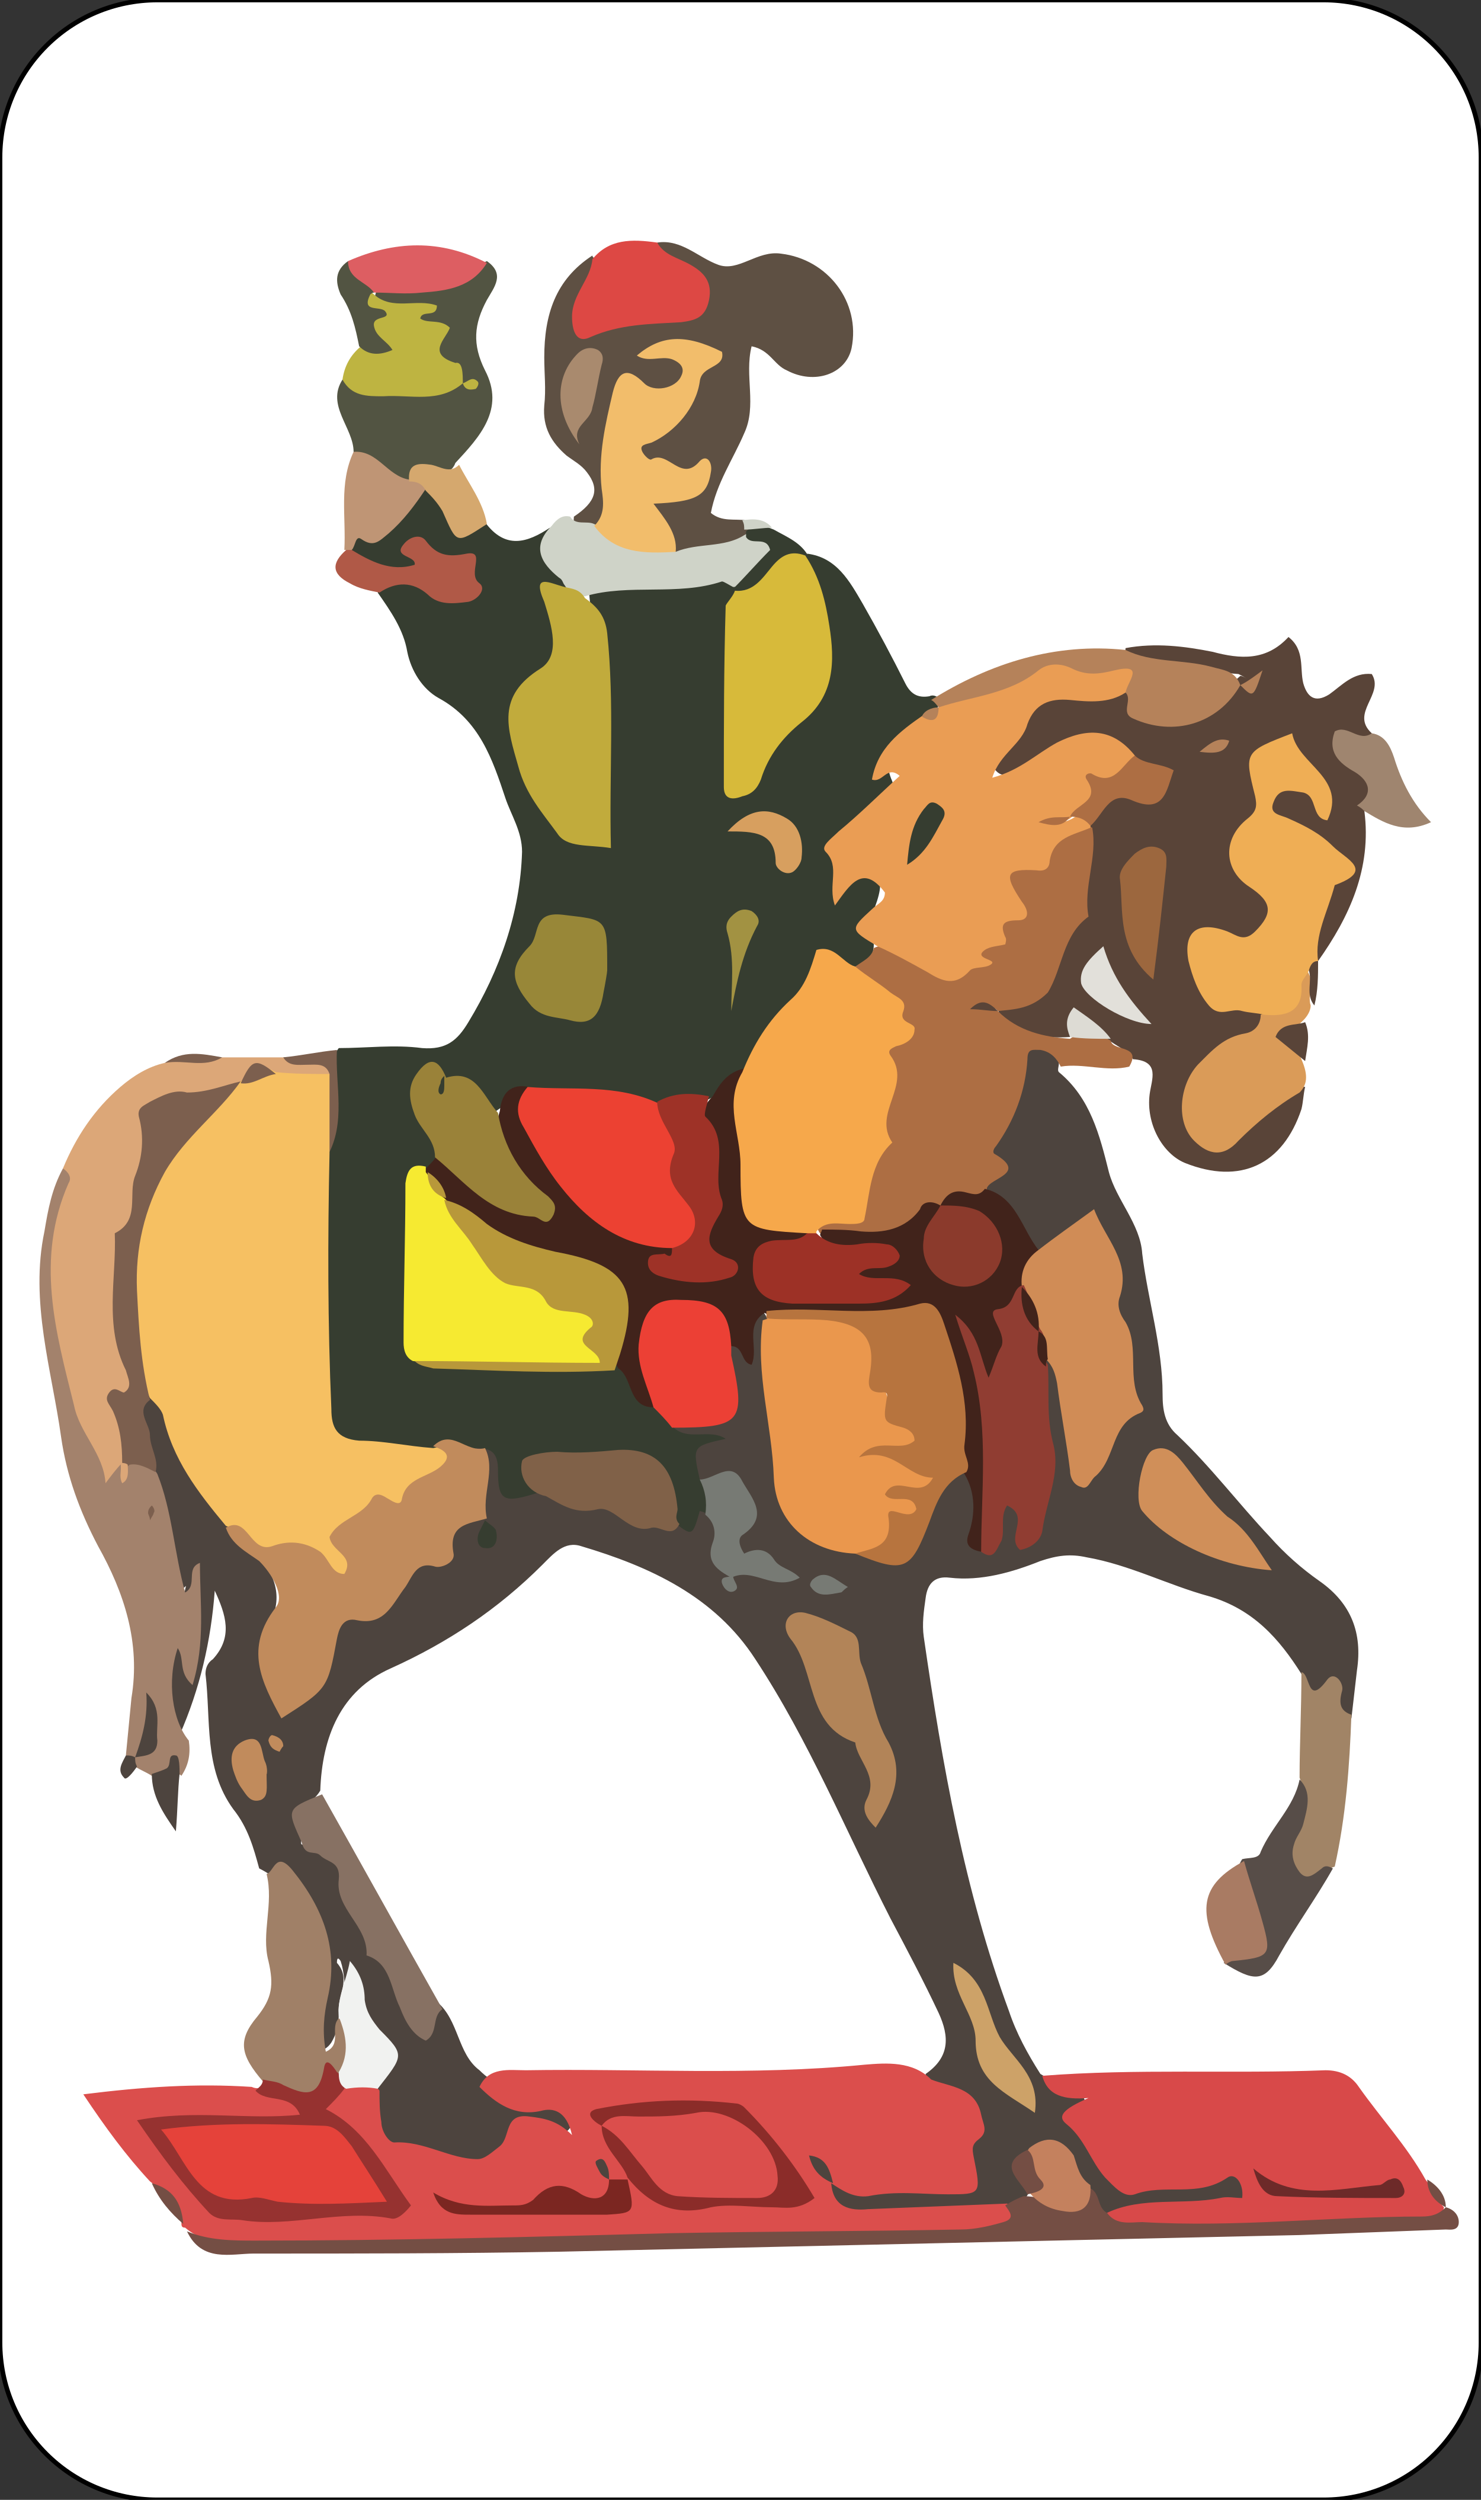<?xml version="1.0" encoding="utf-8"?>
<!-- Generator: Adobe Illustrator 23.1.1, SVG Export Plug-In . SVG Version: 6.00 Build 0)  -->
<svg version="1.1" id="Livello_1" xmlns="http://www.w3.org/2000/svg" xmlns:xlink="http://www.w3.org/1999/xlink" x="0px" y="0px"
	 viewBox="0 0 80 135" style="enable-background:new 0 0 80 135;" xml:space="preserve">
<rect x="0" y="0" width="80" height="135" fill="#333333" stroke="none"/>
<style type="text/css">
	.st0{fill:#FFFFFF;stroke:#000000;stroke-width:0.251;stroke-miterlimit:10;}
	.st1{fill:#363D30;}
	.st2{fill:#4D443E;}
	.st3{fill:#594438;}
	.st4{fill:#DB4E4C;}
	.st5{fill:#D84949;}
	.st6{fill:#AD6E43;}
	.st7{fill:#5E5043;}
	.st8{fill:#DCA778;}
	.st9{fill:#A3826C;}
	.st10{fill:#744E44;}
	.st11{fill:#525442;}
	.st12{fill:#A08067;}
	.st13{fill:#DA9B58;}
	.st14{fill:#B5825A;}
	.st15{fill:#963230;}
	.st16{fill:#CFD3C8;}
	.st17{fill:#DD4844;}
	.st18{fill:#A18466;}
	.st19{fill:#BEB441;}
	.st20{fill:#574D48;}
	.st21{fill:#B05947;}
	.st22{fill:#DD5E62;}
	.st23{fill:#BF9575;}
	.st24{fill:#9F856F;}
	.st25{fill:#A97B63;}
	.st26{fill:#D5A86E;}
	.st27{fill:#7C5F4E;}
	.st28{fill:#F6C062;}
	.st29{fill:#EA9D54;}
	.st30{fill:#41231B;}
	.st31{fill:#F6A84B;}
	.st32{fill:#C18B5C;}
	.st33{fill:#C1AB3C;}
	.st34{fill:#F6EA31;}
	.st35{fill:#EC4132;}
	.st36{fill:#D7BA3A;}
	.st37{fill:#B8983A;}
	.st38{fill:#EC4035;}
	.st39{fill:#9A8239;}
	.st40{fill:#806148;}
	.st41{fill:#9E3227;}
	.st42{fill:#988738;}
	.st43{fill:#777A74;}
	.st44{fill:#D79F5F;}
	.st45{fill:#A29242;}
	.st46{fill:#EA974D;}
	.st47{fill:#D08C56;}
	.st48{fill:#B7743E;}
	.st49{fill:#903D32;}
	.st50{fill:#B28458;}
	.st51{fill:#877163;}
	.st52{fill:#D08F59;}
	.st53{fill:#F1F2F0;}
	.st54{fill:#CDA268;}
	.st55{fill:#C4815E;}
	.st56{fill:#EFAE55;}
	.st57{fill:#9C673E;}
	.st58{fill:#E2E0DA;}
	.st59{fill:#DDDBD4;}
	.st60{fill:#8B2C29;}
	.st61{fill:#7B2621;}
	.st62{fill:#6D2A29;}
	.st63{fill:#F2BD6B;}
	.st64{fill:#A98A6E;}
	.st65{fill:#E5423A;}
	.st66{fill:#9D3126;}
	.st67{fill:#8B3A2C;}
</style>
<path class="st0" d="M71.5,135h-63c-4.7,0-8.5-3.8-8.5-8.5V8.5C0,3.8,3.8,0,8.5,0h63C76.2,0,80,3.8,80,8.5v118
	C80,131.2,76.2,135,71.5,135z"/>
<path class="st1" d="M18.3,56.6c1.5,0,3-0.2,4.5,0c1.3,0.1,1.9-0.4,2.5-1.4c1.7-2.8,2.8-5.9,2.9-9.2c0-1.1-0.6-2-0.9-2.9
	c-0.7-2.1-1.4-4.2-3.6-5.4c-0.9-0.5-1.5-1.5-1.7-2.5c-0.2-1.2-0.9-2.2-1.6-3.2c0.9-1.4,2-0.7,3.1-0.3c0.5,0.2,1.1,0.5,1.5-0.2
	c0.1-0.2,0-0.6-0.3-0.6c-0.6-0.1-1.1-0.9-1.8-0.4c-1.6,1.3-2.9,0.9-4-0.7c-0.1-0.4-0.2-1,0.2-1c1.9,0,2.5-1.8,3.8-2.6
	c1.3,0.3,1.4,2.6,3.3,2c1.1,1.5,2.3,1.1,3.5,0.3c0.2,1.1,1,2.1,0.9,3.3c-0.4,0.3-0.7,0.7-0.6,1.2c0.4,1.9-0.1,3.4-1.7,4.6
	c-0.6,0.4-0.7,1.1-0.4,1.7c0.3,1,0.4,2.1,1,2.9c0.7,1.1,1.2,2.9,2.8,2.6c1.3-0.3,0.5-2,0.7-3.1c0.4-3.3-0.3-6.6-0.6-9.9
	c2.5-1.2,5.2-1.1,7.8-0.6c0.2,0.2,0.3,0.4,0.4,0.6c-0.1,3.3-0.3,6.6-0.1,10.2c4-3.3,5.5-7.1,3.6-11.8c0-0.1,0.1-0.2,0.1-0.3
	c1.6,0.2,2.3,1.5,3,2.7c0.8,1.4,1.6,2.9,2.3,4.3c0.3,0.6,0.7,0.8,1.3,0.7c0.2-0.1,0.4,0,0.5,0.1c0.1,0.2,0,0.4-0.1,0.6
	c-0.3,0.3-0.6,0.6-1,0.9c-0.6,0.9-2.2,1.2-1.4,3c0.3,0.8-1.1,1.6-1.8,2.3c-0.8,0.8-1.5,1.5-1.2,2.6c2.4-0.3,2.8,0.1,1.9,2.3
	c-0.3,0.6,0,1.1,0.1,1.6c0,0.7-0.4,1-1,1.2c-1.1-0.2-1.8,0-2.6,1c-1.2,1.5-2.2,3.3-3.5,4.8c-0.6,0.5-1.2,1.1-1.9,1.4
	c-0.9,0.3-1.8,0.4-2.8,0.4c-2.2-0.3-4.5-0.8-6.7-0.7c-0.8-0.1-1.3,0.5-1.9,0.9c-1.1-0.1-1.4-1.5-2.5-1.6c-0.2-0.1-0.4-0.2-0.5-0.3
	c-1.6,0-1,1-0.8,1.7c0.2,0.9,1.1,1.6,0.7,2.6c-0.2,0.3-0.4,0.6-0.6,0.9c-0.5,3.1-0.9,6.3,0.1,9.4c2.2,0.9,4.4,0.3,6.6,0.5
	c1,0.1,2.1,0,3.1,0.1c1.3,0.2,1.5,1.5,2.4,2.1c0.4,0.4,0.8,0.7,1.3,1c0.9,0.5,2.1,0.1,2.9,1c0,0.9-1.8,0.9-1.3,2.2
	c0.2,0.7,0.4,1.3,0.3,2.1c-0.3,1.3-0.9,2.1-2.2,0.9c-0.6-2.9-1.9-4.7-5.3-3.5c-0.6,0.2-1.5-0.1-2.3,0.2c0,0.5,0.8,0.8,0.8,1.4
	c-1,1.4-1.9,0.9-2.7-0.2c-0.4-0.5-0.2-1.4-1-1.7c-1-0.3-2-0.6-3-0.3c-5,0-5.3-0.2-5.7-5c-0.3-3.8-0.3-7.6,0.1-11.4
	C18.1,60.5,17,58.3,18.3,56.6z"/>
<path class="st2" d="M37.8,79.9c-0.4-1.8-0.4-1.8,1.4-2.2c-0.9-0.6-2.1,0.2-2.9-0.7c0.2-0.3,0.4-0.5,0.8-0.5c1.9-0.1,2.4-1.2,2-2.9
	c-0.1-0.4-0.1-0.8,0.2-1.1c0.1-0.4,1.4,1.2,0.9-0.5c-0.2-0.6,0.1-1.3,0.9-1.3c0.2,0.2,0.3,0.4,0.4,0.6c0.2,2.5,0.4,4.9,0.7,7.4
	c0.2,2.4,1.2,4.1,3.7,4.6c2.7,1,2.7,1,3.8-1.5c0.5-1,0.9-2.3,2.4-2.4c1.5,0.8,0.7,2.3,1.1,3.4c0.9-2.4,1-2.4,2.4-0.8
	c1.4-2.6-0.1-5.4,0.5-8.1c0.1-0.2,0.2-0.4,0.3-0.6c1.4,0,1.1,1.3,1.4,2c0.4,1.1,0,2.4,1,3.9c0.8-1.8,2.2-2.9,2-4.9
	c-0.1-1.9-0.8-3.7-0.9-5.6c-0.1-2.2-0.8-2.4-2.8-1.3c-0.3,0.2-0.6,0.3-0.9,0.3c-1.6-0.7-1.6-2.7-3.1-3.6c-0.1-2.4,1.4-4.5,1.8-6.8
	c0.1-0.6,0.3-1.1,1-1.2c0.8,0,1.4,0.3,1.3,1.3c0,0.2-0.1,0.4,0,0.5c1.7,1.4,2.2,3.4,2.7,5.4c0.4,1.5,1.7,2.8,1.8,4.4
	c0.3,2.5,1.1,5,1.1,7.6c0,0.8,0.1,1.6,0.8,2.2c1.8,1.7,3.3,3.7,5,5.5c0.8,0.9,1.7,1.7,2.7,2.4c1.7,1.2,2.3,2.8,2,4.8
	c-0.1,0.9-0.2,1.7-0.3,2.6c-1-0.7-2.6-0.7-2.7-2.4c-1.2-1.9-2.6-3.5-5-4.2c-2.2-0.6-4.3-1.7-6.6-2.1c-0.9-0.2-1.6-0.1-2.5,0.2
	c-1.5,0.6-3.2,1.1-4.9,0.9c-0.8-0.1-1.2,0.3-1.3,1.1c-0.1,0.7-0.2,1.4-0.1,2.1c1,6.9,2.2,13.7,4.6,20.2c0.4,1.2,1,2.3,1.7,3.4
	c1.1,0.7,2.9,0.3,2.4,2.8c-0.3,1.6,2.1,3,3.9,2.8c1-0.1,2.1-0.1,3.1-0.4c0.9-0.3,1.7,0.1,1.8,1c0.1,0.9-0.8,0.9-1.4,1
	c-2,0.3-4.1,0.6-6.2,0.6c-0.8-0.1-1.1-0.8-1.5-1.3c-0.8-0.7-0.8-2.4-2.5-2c-0.7,0.5-0.2,1.1-0.2,1.7c0,0.2-0.1,0.4-0.3,0.6
	c-0.4,0.4-0.8,0.5-1.3,0.6c-2.3,0.2-4.5,0.6-6.8,0.5c-1.1,0-2.3-0.1-2.6-1.5c0-0.2,0.1-0.5,0.2-0.7c1.7,0.1,3.3,0.1,5,0
	c0.8,0,2.1,0.5,2.1-0.8c0-1.1,0.8-2.6-0.6-3.6c-0.5-0.3-1.3-0.4-1.3-1.3c1.3-0.9,1.3-2,0.7-3.3c-0.8-1.7-1.7-3.4-2.6-5.1
	c-2.4-4.7-4.4-9.6-7.3-14c-2.2-3.4-5.7-5-9.4-6.1c-0.9-0.3-1.5,0.4-2.1,1c-2.4,2.4-5.1,4.2-8.2,5.6c-2.7,1.2-3.7,3.7-3.8,6.6
	c-0.4,0.7-1.5,1.1-1,2.2c0.1,0.3-0.2,0.8,0.1,0.7c2.4-0.3,2.1,1.8,2.6,3c0.8,1.8,2.2,3.3,2.8,5.2c0.5,1.4,1.2,0.3,1.8,0.3
	c1.2,1,1.1,2.8,2.3,3.7c0.8,0.8,1.7,1.1,2.8,1.2c0.7,0,1.4,0.2,1.9,0.8c0.3,0.3,0.4,0.7,0.2,1.1c-0.2,0.3-0.5,0.4-0.8,0.2
	c-1.4-0.6-2.3,0.3-3.3,1.1c-1.9,1.5-4,0.2-5.9-0.4c-1.3-0.4-1.3-1.8-1.1-3.1c0.5-1.1,0.8-2.2-0.3-3.3c-1-1-0.6-2.3-1-3.5
	c-0.2-0.3-0.2,0-0.2,0.1c0.8,0.9,0,1.8,0.1,2.7c0,0.6-0.1,1.1-0.4,1.6c-0.2,0.3-0.5,0.5-0.8,0.4c-0.3-0.1-0.5-0.3-0.6-0.7
	c-0.2-1,0.1-2.1,0.2-3.1c0.3-2.9-0.7-5-2.7-6c-0.3-1.1-0.6-2.2-1.4-3.2c-1.6-2.2-1.2-4.8-1.5-7.3c0-0.3,0.1-0.6,0.4-0.8
	c1.1-1.2,0.7-2.4,0.1-3.7c-0.2,2.7-0.8,5.3-1.9,7.8c-2.1-1.1-2-3.4-0.2-5c0.7-0.6,0.2-2.2,0.6-3.2c0,0,0,0,0,0.1
	c-1.2,1.1-1.3-0.2-1.5-0.8c-0.4-1.8-0.8-3.6-1.1-5.4c0-1.4-1.3-2.7,0-4.1c0.9-0.1,1.3,0.5,1.5,1.2c0.7,2.1,2,3.7,3.2,5.4
	c0.4,0.7,1,1.2,1.5,1.8c1.1,1.2,1.7,2.5,0.8,4.1c-0.2,0.3-0.3,0.7-0.4,1.1c-0.1,1-0.1,2.2,1,2.4c1.1,0.3,1.8-0.8,1.9-1.7
	c0.2-1.7,1.1-2.3,2.6-3.2c1.4-0.8,2.9-2,3.9-3.5c0.5-0.8,1-1.4,2-1.2c0.2-0.1,0.1,0.3,0.3,0.2c-0.1-0.1-0.2-0.2-0.3-0.3
	c-0.5-1.2-0.2-2.3,0.2-3.4c0.8,0,1.2,0.2,1.2,1.2c0,1.7,0.3,1.8,2.2,1.2c2.6-0.3,4.7,1.2,7.2,1.5c1.1,0.9,1.1,0.9,1.5-0.5
	c1.7,0.4,0.4,2.2,1.5,2.9c0,0.1-0.1,0.2-0.1,0.4c0.1-0.1,0.2-0.2,0.3-0.3c0.7-0.4,1.3-0.2,2,0c-1.5-0.5-2.9-0.8-1.9-3
	C40.5,80.2,38.6,80.4,37.8,79.9z"/>
<path class="st3" d="M60.8,35c1.6-0.3,3.2-0.1,4.7,0.2c1.5,0.4,2.9,0.5,4.1-0.8c0.9,0.7,0.6,1.7,0.8,2.5c0.2,0.7,0.6,1.1,1.4,0.6
	c0.7-0.5,1.3-1.2,2.3-1.1c0.7,1.1-1.2,2.1,0,3.2c0,0.9-0.9,0.4-1.3,0.8c0.4,1,2.6,1.7,0.9,3.4c0.4,3.1-0.8,5.7-2.5,8.1
	c-0.1-0.1-0.2-0.2-0.2-0.3c-0.4-1-0.2-2,0.2-2.8c1.3-2,0.1-2.9-1.5-3.8c-0.7-0.4-1.9-0.6-1.4-1.8c0.6-1.3,1.7-1.1,2.8-0.4
	c0-0.3-0.1-0.5-0.3-0.6c-0.8-0.4-0.9-2-2.1-1.5c-1.1,0.4-0.5,1.5-0.5,2.3c0,0.6-0.2,1.1-0.5,1.5c-0.7,1-0.9,2,0.3,2.9
	c0.9,0.6,1,1.4,0.6,2.3c-0.4,0.8-1,1.2-1.9,1.1c-0.7-0.1-1.5-0.3-1.6,0.8c-0.1,0.8,0.3,1.6,1.1,2c0.8,0.4,1.8,0.2,2.4,1
	c0.3,1.2-0.6,1.5-1.4,1.8c-0.9,0.4-1.6,1-2.1,1.8c-0.6,0.9-0.5,1.9,0.2,2.6c0.9,0.9,1.5,0.1,2.2-0.5c0.9-0.8,1.6-1.8,3-1.6
	c-0.1,0.4-0.1,0.8-0.2,1.2c-1,3-3.3,4.1-6.3,2.9c-1.2-0.5-2.1-2.1-1.9-3.7c0.1-0.8,0.6-1.8-0.9-1.9c-0.3-0.5-0.9-0.7-1.4-1.1
	c-0.6-0.5-1.2-1.5-2-0.1c-1.4,0.1-2.8-0.1-3.8-1.2c-0.1-0.2-0.1-0.4,0.1-0.6c2.8-1.2,3.2-4,4-6.4c0.3-1,0.4-2.2,0.6-3.3
	c0-0.2,0.1-0.4,0.2-0.6c0.6-1.9,2.6-1.1,3.8-1.9c-0.2-0.9-1.2-0.7-1.6-1.3c-1.3-1-2.6-0.8-4-0.1c-0.6,0.3-1.1,0.7-1.7,0.9
	c-0.6,0.2-1.2,0.7-1.7,0c-0.4-0.5,0.2-1,0.4-1.5c1.3-3,3.8-3.4,6.7-3.3c2.9,2,3.8,2,6.2-0.2c0.1,0,0.3,0.1,0.4,0.2
	c-0.1-0.1-0.3-0.2-0.5-0.3c-1.5-0.1-3-0.6-4.5-0.8C61.5,36,60.7,36,60.8,35z"/>
<path class="st4" d="M20.5,112.9c0,0.6,0,1.1,0.1,1.7c0,0.5,0.4,1.1,0.7,1.1c1.6-0.1,3,0.9,4.5,0.9c0.4,0,0.8-0.4,1.2-0.7
	c0.6-0.5,0.2-1.8,1.6-1.6c0.8,0.1,1.5,0.2,2.3,1c-0.3-1.3-1-1.5-1.7-1.3c-1.4,0.3-2.4-0.4-3.3-1.3c0.5-1.1,1.6-0.9,2.5-0.9
	c6.1-0.1,12.2,0.3,18.3-0.3c1.2-0.1,2.6-0.2,3.6,0.8c1,0.4,2.4,0.4,2.7,1.9c0.1,0.5,0.4,0.9-0.1,1.3c-0.4,0.3-0.4,0.5-0.3,1
	c0.4,2,0.4,2-1.4,2c-1.4,0-2.8-0.2-4.3,0.1c-0.8,0.1-1.4-0.3-2-0.7c-0.1-0.1-0.2-0.3-0.3-0.4c0.1,0.1,0.2,0.3,0.3,0.4
	c0.1,1.3,1,1.5,2,1.4c2.5-0.1,5-0.2,7.5-0.3c0.5,0.3,0.8,0.7,0.2,1.1c-0.7,0.4-1.5,0.5-2.3,0.5c-9.2,0-18.3,0.4-27.5,0.4
	c-4.1,0-8.3,0.1-12.4,0.1c-0.9,0-1.7-0.2-2.4-0.8c-0.2,0-0.2-0.1-0.2-0.3c-0.3-0.9-0.9-1.6-1.7-2.2c-1.3-1.4-2.4-2.9-3.6-4.7
	c3.2-0.4,6.1-0.6,9.1-0.4c0.4,0.2,0.8-0.1,1.2,0c0.7,0.1,1.6,0.3,1.6,1.1c0,0.9-1,0.8-1.7,0.9c-1.5,0.1-3,0-4.5,0
	c-0.5,0-1.2-0.2-1.5,0.4c-0.2,0.5,0.4,0.8,0.6,1.2c1.5,3.3,4.5,3.1,7.4,2.9c1.4-0.1,2.8-0.4,4.6-0.1c-1-1.7-1.8-3.1-3.1-4
	c-1.9-1.3-1.2-2.1,0.4-2.8C19.4,112.3,20,112.2,20.5,112.9z"/>
<path class="st5" d="M59.8,119.5c1.9-0.9,4.1-0.4,6.1-0.8c0.4-0.1,0.8,0,1.2,0c0.1-0.8-0.4-1.4-0.8-1.1c-1.6,1.1-3.4,0.3-5,0.9
	c-0.6,0.2-1.1-0.4-1.6-0.9c-0.8-0.9-1.1-2.1-2.1-2.9c-0.5-0.4-0.2-0.8,1.2-1.4c-1.3,0.1-2.2-0.1-2.5-1.2c5.1-0.4,10.2-0.1,15.3-0.3
	c0.8,0,1.4,0.3,1.8,0.9c1.2,1.7,2.6,3.2,3.6,5c0.4,0.5,0.6,1.1,1,1.5l0,0c-0.2,1.1-1.1,0.9-1.9,1c-5,0.1-10,0.2-15,0.1
	C60.6,120.2,59.9,120.5,59.8,119.5z"/>
<path class="st6" d="M53.9,54.6c1.1,1.1,2.5,1.4,3.9,1.5c0.8-0.6,1.5-0.3,2.2,0.1c0.1,0.6,1.7,0.2,1,1.4c-1.2,0.3-2.5-0.2-3.7,0
	c-0.2-0.4-0.5-0.8-1.1-0.9c-0.4,0-0.7-0.1-0.7,0.5c-0.1,1.7-0.7,3.3-1.7,4.7c-0.1,0.1-0.2,0.3-0.1,0.4c1.9,1.1-0.3,1.3-0.4,1.9
	c-0.1,1.5-1.6,0.4-2.1,1.1c-0.2,0.1-0.4,0.2-0.6,0.2c-1.9,1.3-3.9,2.3-6.3,1.1c-0.1-0.1-0.2-0.4-0.1-0.4c3.6-2,3.2-5.5,3.5-8.8
	c0-0.4-0.3-0.8,0.1-1.1c1.3-1.1,0.3-1.8-0.4-2.5c-0.5-0.5-1.3-0.7-1.2-1.6c0.4-0.3,0.9-0.5,1-1c0.6-0.3,1.1,0,1.6,0.2
	c0.3,0.1,0.6,0.2,0.9,0.4c1,0.7,2,0.2,3,0.2c-0.4-1.6,1.9-2,1.5-3.5c-0.4-1.3-0.2-2.1,1.3-2.1c0.7,0,0.8-0.6,1.2-1
	c0.6-0.8,1.3-1.2,2.3-0.7c0.3,1.6-0.5,3.2-0.2,4.8c-1.4,1-1.4,2.8-2.2,4.1C55.7,54.5,54.8,54.5,53.9,54.6c-0.1-0.1-0.2-0.2-0.4-0.2
	C53.6,54.4,53.7,54.5,53.9,54.6z"/>
<path class="st7" d="M35.5,13.1c1.3-0.2,2.2,0.8,3.3,1.2c1.1,0.4,2.1-0.8,3.4-0.6c2.5,0.3,4.3,2.6,3.8,5.1c-0.3,1.4-2,2-3.5,1.2
	c-0.7-0.3-0.9-1.1-1.9-1.3c-0.4,1.6,0.3,3.2-0.4,4.7c-0.6,1.4-1.5,2.7-1.8,4.3c0.6,0.5,1.3,0.3,1.9,0.4c0.2,0.1,0.3,0.3,0.3,0.5
	c0,0.2-0.1,0.4-0.3,0.6c-1.2,1-2.6,1.2-4.1,0.5c-0.1-0.1-0.2-0.3-0.2-0.4c-1.3-2.4-1.3-2.4,1.3-3.3c-0.1-0.5-0.6-0.3-0.9-0.5
	c-0.7-0.3-1.7-0.3-1.9-1.2c-0.2-1.1,0.9-1.2,1.5-1.5c1.6-0.6,1.5-2.1,1.8-3.4c0.1-0.7-0.8-0.5-1.6-0.8c1,0.5,1.5,1.1,1,1.9
	c-0.4,0.7-1.1,1.1-1.8,0.8c-1.5-0.8-1.5,0.2-1.8,1.2c-0.3,1.2-0.3,2.5-0.3,3.8c-0.1,0.9,0,2-1.1,2.4c-0.6,0-1.3,0.2-1.2-0.8
	c1.2-0.8,1.4-1.5,0.7-2.4c-0.3-0.4-0.7-0.6-1.1-0.9c-0.8-0.7-1.3-1.5-1.2-2.7c0.1-0.9,0-1.7,0-2.6c0-2.3,0.6-4.2,2.6-5.5
	c0,0.1,0.1,0.1,0.1,0.2c0.6,1-1.1,2.7,0,3c1.5,0.3,3.3-0.1,4.9-0.5c1.1-0.2,0.8-1,0.2-1.6C36.5,14.4,35.4,14.3,35.5,13.1z"/>
<path class="st8" d="M12,57.1c1.1,0,2.3,0,3.4,0c0.7,0.7,2.1-0.6,2.5,0.9c-0.7,0.7-1.5,0.6-2.4,0.5c-0.8-0.2-1.6-0.6-2.3,0.1
	c-0.2,0.1-0.4,0.2-0.5,0.4c-0.3,0.1,0.1,0.1-0.2,0.1c-3.8-0.2-4.2,2.3-4.8,5.3c-0.4,2.6-1.4,5.2-0.8,7.7c0.6,2.5-0.2,4.8-0.1,7.2
	c-0.6,1.4-1.4,1.6-2,0.1C3,74.6,1.6,69.7,3.2,64.5c0.1-0.5,0.3-0.9,0.2-1.4c0.7-1.7,1.7-3.2,3.1-4.4c0.7-0.6,1.5-1.1,2.4-1.3
	C9.9,57,11,57.4,12,57.1z"/>
<path class="st9" d="M3.4,63.1c0.3,0.2,0.5,0.5,0.3,0.8C1.9,68,3,71.9,4,75.9c0.3,1.5,1.6,2.6,1.7,4.2C6,79.7,6.3,79.3,6.6,79
	c0,0,0.2,0.1,0.2,0.1C7,79.2,7,78.8,7.3,78.8c0.6-0.1,0.9,0.3,1.2,0.8c0.8,2,0.9,4.2,1.5,6.4c0.7-0.4,0-1.3,0.8-1.6
	c0,2.2,0.3,4.3-0.4,6.6c-0.8-0.7-0.4-1.4-0.8-2c-0.6,1.8-0.3,3.9,0.6,5c0.1,0.7,0,1.3-0.4,1.9c-0.5-0.5-1.1,0.8-1.6,0
	c-0.3-0.2-0.6-0.3-0.9-0.5c-0.1-0.1-0.2-0.2-0.1-0.4c0-0.1,0.1-0.2,0.1-0.2c0.9-0.7,0.7-1.7,0.8-3c-0.1,1.3,0,2.3-0.8,3
	C7.2,95,7,95,6.8,94.8c0.1-1,0.2-2.1,0.3-3.1c0.5-3-0.4-5.7-1.8-8.2c-1-1.9-1.7-3.8-2-5.9C2.8,74,1.6,70.3,2.4,66.5
	C2.6,65.3,2.8,64.2,3.4,63.1z"/>
<path class="st10" d="M59.8,119.5c0.5,0.7,1.3,0.5,1.9,0.5c5.1,0.3,10.1-0.3,15.1-0.3c0.5,0,0.9-0.1,1.3-0.5
	c0.4,0.1,0.7,0.4,0.7,0.8c0,0.5-0.5,0.4-0.7,0.4c-2.6,0.1-5.3,0.2-7.9,0.3c-13.3,0.3-26.7,0.6-40,0.9c-5.5,0.1-11,0.1-16.5,0.1
	c-1.2,0-2.8,0.5-3.6-1.2c1.2,0.5,2.5,0.5,3.7,0.5c7.5,0,15-0.2,22.4-0.4c5.2-0.1,10.5-0.1,15.7-0.2c0.8,0,1.6-0.2,2.3-0.4
	c0.7-0.2,0.3-0.6,0.1-0.9c0.3-0.2,0.7-0.4,1-0.5c1.1,0,2.4,0.7,3.4-0.5C59.5,118.3,59.2,119.2,59.8,119.5z"/>
<path class="st11" d="M19.1,24.4c0-1.3-1.5-2.5-0.6-3.9c2,0.5,3.9,0.5,5.9,0c0.2,0.1,0.3,0,0.2-0.2c0-0.1-0.1-0.1-0.2-0.1
	c-0.4-0.4-0.8-0.8-1.1-1.3c-0.5-1.1-0.7-2.5-2.4-2.3c-0.4,0.1-0.9-0.3-0.5-1c1.9-0.7,4-0.6,5.9-1.5c1,0.7,0.4,1.4,0,2.1
	c-0.7,1.3-0.8,2.4-0.1,3.8c1.1,2.1-0.3,3.6-1.6,5c-0.4,1.1-1.9,0.1-2.4,1.1C20.7,26.5,19.9,25.5,19.1,24.4z"/>
<path class="st12" d="M14.4,101.2c0.4-0.1,0.5-1.3,1.4-0.2c1.7,2.1,2.5,4.3,1.9,6.9c-0.2,0.9-0.3,1.8-0.1,2.9
	c0.9-0.4,0.2-1.3,0.7-1.8c1.4,0.7,0.9,1.8,0.5,2.8c-0.1,0.1-0.4,0.1-0.4,0.2c-1.2,2.1-2.7,1.5-4.2,0.4c-1.2-1.4-1.4-2.2-0.3-3.5
	c0.8-1,0.9-1.7,0.6-3C14.1,104.4,14.8,102.8,14.4,101.2z"/>
<path class="st13" d="M70.2,59c-1.2,0.7-2.3,1.6-3.3,2.6c-0.8,0.9-1.6,0.8-2.4,0c-1-1-0.8-3,0.2-4.1c0.8-0.8,1.4-1.5,2.6-1.7
	c0.5-0.1,0.8-0.5,0.8-1c1.2-0.5,1.2-2,2.4-2.5c0.6,0.6,0.1,1.4,0.3,2c0,0.3-0.2,0.6-0.4,0.8c-0.8,0.7-0.4,1.4-0.1,2.1
	C70.6,57.9,70.7,58.5,70.2,59z"/>
<path class="st14" d="M67,37c-1.2,2.1-3.6,2.8-5.8,1.8c-0.7-0.3,0-1-0.4-1.4c-2-0.8-3.8-1.1-5.8,0.1c-1.3,0.7-2.7,1.3-4.2,0.8
	c-0.2-0.2-0.3-0.4-0.5-0.5c3.2-2,6.7-3.1,10.5-2.7c1.4,0.7,3.1,0.5,4.6,0.9C66.1,36.2,66.7,36.2,67,37L67,37z"/>
<path class="st15" d="M14.2,112.3c0.4,0.1,0.8,0.1,1.1,0.3c1.1,0.5,1.9,0.8,2.2-0.9c0.1-0.7,0.5-0.1,0.7,0.2
	c0.3,0.2,0.4,0.6,0.4,0.9c-0.3,0.4-0.6,0.7-1,1.1c2.2,1.1,3.2,3.3,4.6,5.2c-0.4,0.5-0.8,0.8-1.1,0.7c-2.7-0.5-5.4,0.5-8,0.1
	c-0.6-0.1-1.3,0.1-1.8-0.4c-1.4-1.5-2.6-3.1-3.9-5c3.1-0.6,6,0,8.8-0.3c-0.5-1.2-1.8-0.6-2.4-1.3C14,112.7,14.2,112.6,14.2,112.3z"
	/>
<path class="st16" d="M36.5,29.8c1.2-0.5,2.6-0.2,3.7-0.9c0.5-0.3,1.1-0.4,1.5,0.1c0.4,0.5,0.1,1.1-0.2,1.5c-0.5,0.6-1,1.2-1.9,1.2
	c-0.2-0.1-0.5-0.3-0.6-0.3c-2.4,0.8-5,0.1-7.4,0.8c-0.5,0-0.8-0.1-1.1-0.6c-0.1-0.1-0.1-0.3-0.3-0.4c-1-0.8-1.5-1.7-0.4-2.8
	c0.3-0.4,0.6-0.6,1-0.5c0.3,0.5,0.9,0.2,1.3,0.4C33.5,29,35.2,29.1,36.5,29.8z"/>
<path class="st17" d="M35.5,13.1c0.4,0.7,1.1,0.8,1.8,1.2c0.7,0.4,1.2,0.9,1,1.9c-0.2,1-0.8,1.1-1.5,1.2c-1.7,0.1-3.3,0.1-4.9,0.8
	c-0.8,0.4-1-0.4-1-1.1c0-1.2,1-2,1.1-3.1C32.9,12.9,34.1,12.9,35.5,13.1z"/>
<path class="st18" d="M70.3,90.3c0.5,0.1,0.3,1.9,1.4,0.4c0.4-0.5,0.9,0.2,0.8,0.6c-0.2,0.7-0.1,1.1,0.5,1.3
	c-0.1,2.8-0.3,5.5-0.9,8.2c-0.7,0.2-1.4,1.3-2.3,0.2c-0.6-0.8-0.6-1.6-0.2-2.4c0.4-0.8,1-1.6,0.6-2.6C70.2,94.2,70.3,92.3,70.3,90.3
	z"/>
<path class="st19" d="M25,20.7c-1.3,1.1-2.8,0.6-4.3,0.7c-0.9,0-1.7,0-2.2-0.9c0.1-0.7,0.4-1.3,1-1.8c1.4-0.2,0.2-1.2,0.6-1.7
	c-0.6-0.3-0.7-0.7-0.2-1.2c0.1,0,0.2,0,0.3,0.1c1,0.9,2.3,0.2,3.4,0.6c0,0.7-0.8,0.2-0.9,0.7c0.4,0.3,1.1,0,1.6,0.5
	c-0.2,0.6-1.3,1.4,0.3,1.9C25,19.5,25,20.2,25,20.7L25,20.7z"/>
<path class="st20" d="M70.2,96.1c0.7,0.7,0.4,1.6,0.2,2.4c-0.1,0.4-0.4,0.7-0.5,1.1c-0.2,0.6,0,1.1,0.3,1.5c0.4,0.5,0.8,0.1,1.2-0.2
	c0.2-0.2,0.4-0.1,0.6,0c-0.9,1.6-2,3.1-2.9,4.7c-0.8,1.5-1.4,1.4-3,0.4c1.4-1,1.9-2.2,1-3.8c-0.3-0.5-0.4-1.2,0-1.8
	c0.4-0.1,0.9,0,1-0.4C68.7,98.6,69.9,97.6,70.2,96.1z"/>
<path class="st21" d="M19,29.7c1,0.6,2.1,1.2,3.4,0.8c0.1-0.5-1.2-0.4-0.6-1.1c0.3-0.4,0.9-0.6,1.2-0.2c0.6,0.8,1.2,0.9,2.2,0.7
	c1.1-0.2,0,1.1,0.7,1.6c0.4,0.3-0.1,0.9-0.6,1c-0.8,0.1-1.6,0.2-2.2-0.4c-0.8-0.7-1.7-0.7-2.6-0.1c-0.5-0.1-1.1-0.2-1.6-0.5
	c-1-0.5-1-1.1-0.2-1.8C18.8,29.5,18.9,29.5,19,29.7z"/>
<path class="st22" d="M26.3,14.2c-0.8,1.3-2.1,1.5-3.5,1.6c-0.9,0.1-1.7,0-2.6,0c0,0,0,0,0,0c-0.8-0.3-1.8-0.4-1.4-1.7
	C21.3,13,23.8,12.9,26.3,14.2z"/>
<path class="st23" d="M19,29.7c-0.1,0-0.3,0-0.4,0c0.1-1.8-0.3-3.6,0.5-5.3c1.3-0.1,1.8,1.3,3,1.5c0.6-0.3,1-0.3,0.9,0.5
	c-0.6,0.9-1.2,1.7-2,2.4c-0.5,0.4-0.8,0.8-1.5,0.3C19.2,28.9,19.2,29.5,19,29.7z"/>
<path class="st24" d="M73.7,43.8c-0.1-0.1-0.2-0.2-0.4-0.3c0.9-0.6,0.7-1.3-0.1-1.8c-0.9-0.5-1.5-1.1-1.1-2.2c0.7-0.4,1.3,0.6,2,0.1
	c0.7,0.1,1,0.7,1.2,1.3c0.4,1.3,1,2.5,2,3.5C75.8,45.1,74.7,44.4,73.7,43.8z"/>
<path class="st25" d="M67.2,100.5c0.3,1.1,0.7,2.2,1,3.3c0.5,1.8,0.4,1.9-1.6,2.1c-0.1,0-0.3,0.1-0.4,0.2
	C64.6,103.2,64.8,101.8,67.2,100.5z"/>
<path class="st26" d="M23,26.5c-0.2-0.4-0.5-0.5-0.9-0.5c-0.1-1,0.5-1,1.2-0.9c0.5,0.1,1,0.5,1.5,0c0.5,1,1.3,2,1.5,3.2
	c-1.7,1.1-1.6,1.1-2.4-0.7C23.6,27.1,23.3,26.8,23,26.5z"/>
<path class="st11" d="M18.8,14.1c0,1,1,1.1,1.4,1.7c-0.1,0-0.2,0.1-0.2,0.1c-0.5,1,0.5,0.6,0.8,0.9c0.4,0.5-0.7,0.2-0.6,0.8
	c0.1,0.6,0.7,0.8,1,1.3c-0.7,0.3-1.3,0.3-1.8-0.2c-0.2-1-0.4-1.9-1-2.8C18.1,15.2,18.1,14.6,18.8,14.1z"/>
<path class="st1" d="M39.6,31.8c0.7-0.7,1.3-1.4,2-2.1c-0.2-0.8-1-0.2-1.3-0.7c0-0.1,0-0.2,0-0.3c0.5-0.5,1-0.3,1.5-0.1
	c0.7,0.4,1.5,0.7,1.9,1.5c0,0,0,0,0,0c-1.3,0.7-2,2.4-3.8,1.9L39.6,31.8z"/>
<path class="st2" d="M8.2,95.8c0.3-0.1,0.6-0.2,0.8-0.3c0.3-0.2,0-0.8,0.5-0.7c0.2,0,0.2,0.7,0.2,1c-0.1,0.9-0.1,1.9-0.2,3.1
	C8.8,97.9,8.2,97,8.2,95.8z"/>
<path class="st27" d="M17.8,58c-0.2-0.6-0.7-0.5-1.2-0.5c-0.5,0-1,0.1-1.3-0.4c1-0.1,1.9-0.3,2.9-0.4c-0.1,1.9,0.5,3.9-0.5,5.7
	C16.7,60.9,16.8,59.5,17.8,58z"/>
<path class="st3" d="M70.5,57.3c-0.5-0.4-1.1-0.9-1.6-1.3c0.3-0.8,1.1-0.6,1.6-0.8C70.8,55.9,70.6,56.6,70.5,57.3z"/>
<path class="st27" d="M12,57.1c-1,0.6-2,0.1-3.1,0.3C9.9,56.7,10.9,56.9,12,57.1z"/>
<path class="st10" d="M8.2,117.9c1.1,0.3,1.6,1,1.7,2.2C9.2,119.5,8.6,118.8,8.2,117.9z"/>
<path class="st3" d="M71,54.3c-0.5-0.6-0.1-1.3-0.3-1.9c-0.1-0.4,0.1-0.6,0.5-0.5c0,0,0,0,0,0C71.2,52.7,71.2,53.5,71,54.3z"/>
<path class="st2" d="M6.8,94.8c0.2,0,0.3,0,0.5,0.1l0,0c0,0.2,0,0.3,0.1,0.5c-0.2,0.3-0.6,0.8-0.7,0.6C6.3,95.6,6.6,95.2,6.8,94.8z"
	/>
<path class="st10" d="M78.1,119.2c-0.6-0.3-1-0.8-1-1.5C77.6,118,78.1,118.5,78.1,119.2z"/>
<path class="st16" d="M41.7,28.5c-0.5,0-1,0.1-1.5,0.1c0-0.2,0-0.3-0.1-0.5C40.7,28,41.3,28,41.7,28.5z"/>
<path class="st28" d="M17.8,58c0,1.4,0,2.9,0,4.3c-0.1,4.6-0.1,9.2,0.1,13.8c0,1,0.3,1.6,1.5,1.7c1.3,0,2.6,0.3,4,0.4
	c1.8-0.4,1.4,0.8,0.7,1.3c-1,0.8-1.7,2-3.3,2.2c-1.2,0.1-2.3,0.8-1.6,2.5c0.2,0.6-0.1,1.6-0.9,1c-1.3-1-2.7-1.2-4.2-1.4
	c-0.9-0.1-1.1-1.1-1.9-1.4c-1.5-1.8-2.9-3.6-3.4-6c-0.1-0.3-0.4-0.6-0.7-0.9c-3-5.9-0.9-13.2,4.9-17.1l0,0c0.6-0.4,1.1-1,1.9-0.5
	C15.9,58,16.9,58,17.8,58z"/>
<path class="st29" d="M50.7,38.2c1.8-0.6,3.8-0.7,5.4-2c0.5-0.4,1.2-0.4,1.8-0.1c0.8,0.4,1.5,0.3,2.3,0.1c1.7-0.4,0.7,0.6,0.6,1.2
	c-0.9,0.6-2,0.5-3,0.4c-1.1-0.1-1.9,0.2-2.3,1.3c-0.3,1.1-1.5,1.6-1.9,2.9c1.5-0.4,2.4-1.3,3.5-1.9c1.6-0.8,3-0.8,4.2,0.7
	c0,0.2,0,0.3-0.1,0.5c0,0-3.4,2.9-3.4,2.9c-0.5,0.3-1,0.2-1.5,0.1c0.6,0.2,1.2,0.2,1.8-0.2c0.5-0.1,0.9-0.1,0.8,0.6c0,0,0,0,0,0
	c-0.9,0.4-2,0.5-2.2,1.8c0,0.2-0.1,0.6-0.7,0.5c-1.7-0.1-1.8,0.2-0.8,1.7c0.4,0.5,0.4,1-0.2,1c-0.8,0-1,0.2-0.7,0.9
	c0.1,0.1,0,0.4,0,0.4c-0.4,0.1-0.8,0.1-1.1,0.3c-0.7,0.5,0.8,0.5,0.3,0.8c-0.3,0.2-0.9,0.1-1.1,0.3c-0.8,0.9-1.5,0.6-2.3,0.1
	c-0.9-0.5-1.8-1-2.7-1.4c-1.5-0.9-1.5-0.9-0.3-2c0.3-0.3,0.7-0.4,0.7-0.9c-1.2-1.6-1.9-0.4-2.7,0.7c-0.4-1.1,0.3-2.1-0.5-2.9
	c-0.3-0.3,0.3-0.7,0.7-1.1c1.1-0.9,2.2-2,3.3-3c-0.7-0.6-0.9,0.4-1.5,0.2c0.3-1.7,1.5-2.6,2.8-3.5C50,38.5,50.5,38.6,50.7,38.2
	L50.7,38.2z"/>
<path class="st30" d="M50.8,65.1c0.3-0.6,0.7-0.9,1.4-0.7c0.4,0.1,0.7,0.2,1-0.2c1.7,0.4,2,2.2,2.9,3.3c0,0.8-0.5,1.5-0.7,2.2
	c-1.5,1.3-0.2,3.8-2,5.1c-0.8-0.5-0.1-1.6-0.8-1.9c1.4,3.5,1.6,7.2,0.4,10.9c-0.5-0.1-0.9-0.3-0.7-0.9c0.4-1.1,0.4-2.3-0.2-3.3
	c-0.7-0.6-0.7-1.3-0.7-2.1c0-1-0.1-1.9-0.3-2.8c-0.8-3.2-0.8-3.2-4-3.3c-1.9-0.1-4,0.5-5.8-0.5c-1.1,0.7-0.3,1.9-0.7,2.8
	c-0.6-0.1-0.4-1-1.1-1c-0.7-1.2-1.7-2.3-3.3-1.6c-1.5,0.7-1.2,2-0.9,3.3c0.1,0.5,0.4,1,0,1.6c-1.4,0-1.1-1.6-1.9-2.1
	c-0.5-0.8-0.1-1.5,0-2.3c0.2-2-0.5-3.2-2.5-3.4c-2.5-0.3-4.5-1.6-6.5-2.8c-0.2-0.1-0.4-0.3-0.5-0.4c-0.3-0.4-0.6-0.9-0.9-1.4
	c-0.1-0.2-0.1-0.4,0.1-0.6c0.2-0.2,0.4-0.4,0.5-0.6c2.1,0.3,3.1,2.7,5.4,2.6c-1-1.5-2.7-2.8-2-5c0.1-1,0.6-1.5,1.6-1.3
	c0.8,4.6,3.5,7.4,8,8.5c-0.2,1.8,0.9,1.6,2.1,1.4c-0.3-0.8-0.7-1.4-0.5-2.3c0.4-1.9,0.5-3.7-0.2-5.6c-0.2-0.6,0.1-1.1,0.5-1.5
	c0.4-0.7,0.8-1.3,1.7-1.5c0.5,1.6,0.4,3.2,0.4,4.7c0.1,2,0.7,3.4,2.9,3.6c0.8,0.9-0.2,1-0.6,1.3c-0.6,0.3-1.2,0.6-1,1.4
	c0.2,0.9,1,0.9,1.7,0.9c1.3,0,2.5,0.1,4-0.1c-0.5-0.5-2.4-0.4-0.7-1.7c0.5-0.4-0.2-0.2-0.3-0.2c-0.9,0-1.8,0-2.3-0.9
	c0-0.1,0.1-0.2,0.1-0.3c0.7,0,1.4,0,2.1,0.1c1.2,0.1,2.4-0.1,3.2-1.2C49.8,64.9,50.3,64.8,50.8,65.1c0.4,0.7-0.2,1.3-0.2,2
	c0,0.8,0.4,1.4,1.2,1.5c0.6,0.1,1.1-0.1,1.4-0.7c0.4-0.8,0.1-1.4-0.5-1.9C52.1,65.7,51.3,65.7,50.8,65.1z"/>
<path class="st31" d="M43.6,66.6c-3.5-0.2-3.6-0.2-3.6-3.7c0-1.7-0.9-3.3,0.1-5c0.6-1.5,1.4-2.8,2.6-3.9c0.8-0.7,1.1-1.7,1.4-2.7
	c1-0.3,1.4,0.7,2.1,0.9c0.6,0.5,1.3,0.9,1.9,1.4c0.4,0.3,0.9,0.4,0.7,1c-0.3,0.7,0.7,0.6,0.6,1c0,0.5-0.5,0.8-1,0.9
	c-0.2,0.1-0.5,0.2-0.3,0.5c1.2,1.6-1,3.1,0.1,4.7c-1.2,1.1-1.2,2.7-1.5,4.1c0,0.3-0.5,0.3-0.8,0.3c-0.6,0-1.3-0.2-1.8,0.4
	c0,0,0,0.1,0,0.1C43.9,66.7,43.8,66.7,43.6,66.6z"/>
<path class="st32" d="M12.2,82.5c1.2-0.7,1.3,1.4,2.5,1c0.8-0.3,1.7-0.3,2.6,0.3c0.5,0.4,0.6,1.2,1.3,1.2c0.6-1-0.7-1.2-0.8-2
	c0.5-1,1.8-1.1,2.3-2.1c0.2-0.3,0.5-0.2,0.8,0c0.2,0.1,0.7,0.5,0.8,0.1c0.2-1.2,1.4-1.2,2.1-1.8c0.7-0.6,0.2-0.9-0.4-1.1
	c1-1,1.8,0.4,2.8,0.1c0.6,1.2-0.2,2.5,0.1,3.8l0,0c-1,0.3-2.1,0.3-1.8,1.9c0.1,0.5-0.7,0.8-1,0.7c-1-0.3-1.2,0.5-1.6,1.1
	c-0.7,0.9-1.1,2.1-2.6,1.8c-0.8-0.2-1,0.5-1.1,1c-0.5,2.7-0.5,2.7-3,4.3c-1.1-2-2-3.8-0.3-6c0.5-0.6-0.2-1.8-0.9-2.5
	C13.3,83.8,12.5,83.4,12.2,82.5z"/>
<path class="st33" d="M30.5,31.7c0.4,0.1,0.8,0.1,1.1,0.6c0.7,0.5,1.1,1,1.2,1.9c0.4,3.8,0.1,7.6,0.2,11.6c-1.2-0.2-2.4,0-2.9-0.8
	c-0.8-1.1-1.7-2.1-2.1-3.6c-0.6-2.1-1.2-3.8,1.2-5.3c1.1-0.7,0.6-2.3,0.2-3.6C28.7,30.9,29.7,31.5,30.5,31.7z"/>
<path class="st34" d="M23,63c0,0.1,0,0.2,0,0.3c0.4,0.5,0.5,1.1,1,1.4c2.2,2.3,4.2,4.8,7.5,5.7c1.4,0.4,0.2,2.3,1.5,3.2
	c-3.7,0.1-7.2,0.3-10.7-0.1c-0.4-0.2-0.5-0.6-0.5-1c0-2.9,0.1-5.7,0.1-8.6C22,63.2,22.2,62.8,23,63z"/>
<path class="st35" d="M36.3,67.4c-2.6,0-4.5-1.4-6-3.3c-0.8-1-1.4-2.1-2-3.2c-0.5-0.8-0.4-1.5,0.2-2.2c2.4,0.2,4.8-0.2,7.1,0.9
	c1.8,1.8,1.4,4.5,2.3,6.6C38.4,67.4,37.7,68.1,36.3,67.4z"/>
<path class="st36" d="M39.7,31.9c1,0.1,1.5-0.7,2-1.3c0.5-0.6,1-0.9,1.8-0.6c0.8,1.2,1.1,2.5,1.3,3.8c0.3,1.9,0.3,3.8-1.5,5.2
	c-1,0.8-1.8,1.8-2.2,3.1c-0.2,0.5-0.5,0.8-1,0.9c-0.5,0.2-1,0.2-1-0.5c0-3.3,0-6.5,0.1-9.8C39.3,32.5,39.6,32.2,39.7,31.9z"/>
<path class="st37" d="M22.4,73.5c3.3,0,6.7,0.1,10,0.1c0-0.8-1.7-0.9-0.5-1.9c0.2-0.1,0.2-0.5-0.3-0.7c-0.7-0.3-1.7,0-2.1-0.7
	c-0.5-1-1.5-0.7-2.2-1c-0.8-0.4-1.3-1.4-1.8-2.1c-0.5-0.8-1.3-1.4-1.5-2.4c0.9,0.2,1.6,0.7,2.3,1.3c1.1,0.8,2.4,1.2,3.7,1.5
	c3.8,0.7,4.6,1.9,3.5,5.5c-0.1,0.3-0.2,0.6-0.3,0.9c-3.3,0.2-6.5,0-9.8-0.1C23.1,73.8,22.7,73.8,22.4,73.5z"/>
<path class="st38" d="M35.3,76c-0.3-1.1-0.9-2.2-0.8-3.4c0.2-1.8,0.8-2.5,2.3-2.4c2,0,2.6,0.6,2.7,2.5c0,0.2,0,0.3,0,0.5
	c0.8,3.6,0.6,3.9-3.2,3.9C36,76.7,35.6,76.3,35.3,76z"/>
<path class="st39" d="M26.9,60.1c0.3,1.8,1.2,3.4,2.7,4.5c0.3,0.3,0.5,0.5,0.3,1c-0.4,0.8-0.7,0.1-1.1,0.1c-2.4-0.1-3.7-1.9-5.3-3.2
	c0-1-0.8-1.5-1.1-2.3c-0.3-0.8-0.4-1.5,0.1-2.2c0.7-1,1.2-0.8,1.6,0.2l0,0C25.7,57.7,26.1,59.2,26.9,60.1z"/>
<path class="st40" d="M36.7,82.3c-0.4,0.8-1,0.1-1.5,0.2c-1.2,0.4-2-1.2-2.9-1c-1.2,0.3-1.9-0.2-2.8-0.7c-1-0.2-1.5-1.1-1.3-1.9
	c0.1-0.3,1.2-0.5,1.9-0.5c1.1,0.1,2.2,0,3.3-0.1c2-0.1,3,0.9,3.2,3.2C36.6,81.7,36.4,82,36.7,82.3z"/>
<path class="st41" d="M36.3,67.4c1.2-0.3,1.6-1.4,0.9-2.3c-0.6-0.8-1.4-1.4-0.8-2.8c0.3-0.7-0.9-1.7-0.9-2.8
	c0.9-0.5,1.8-0.5,2.8-0.3c-0.1,0.4-0.3,1-0.2,1.1c1.4,1.3,0.3,3.1,0.9,4.5c0.1,0.3,0,0.6-0.2,0.9c-0.6,1-0.9,1.8,0.7,2.3
	c0.6,0.2,0.4,0.9-0.1,1c-1.2,0.4-2.5,0.3-3.8-0.1c-0.3-0.1-0.6-0.3-0.6-0.7c0-0.6,0.5-0.4,0.9-0.5C36.3,68,36.3,67.7,36.3,67.4z"/>
<path class="st42" d="M32.8,52.4c0,0.1-0.1,0.7-0.2,1.2c-0.2,1.3-0.7,1.8-1.8,1.5c-0.7-0.2-1.6-0.1-2.2-0.9c-1-1.2-1.1-2,0-3.1
	c0.6-0.6,0.1-1.9,1.8-1.7C32.8,49.7,32.8,49.5,32.8,52.4z"/>
<path class="st43" d="M37.8,79.9c0.8,0,1.7-1.1,2.3,0.1c0.5,0.9,1.5,1.9,0,2.9c-0.4,0.3,0.1,1,0.1,1c0.6-0.3,1.2-0.3,1.6,0.3
	c0.3,0.5,0.9,0.5,1.4,1c-1.4,0.8-2.5-0.6-3.7,0l0,0c-0.7-0.4-1.4-0.8-1-1.9c0.2-0.5,0.1-1.1-0.4-1.5C38.2,81.1,38.1,80.5,37.8,79.9z
	"/>
<path class="st44" d="M39.3,44.9c1.2-1.3,2.2-1.3,3.2-0.7c0.7,0.4,0.9,1.3,0.8,2.1c0,0.3-0.3,0.7-0.5,0.8c-0.4,0.2-0.9-0.2-0.9-0.5
	C41.9,44.9,40.7,44.9,39.3,44.9z"/>
<path class="st45" d="M39.5,54.6c0-1.4,0.2-2.8-0.2-4.2c-0.1-0.3-0.1-0.6,0.2-0.9c0.3-0.3,0.6-0.5,1.1-0.3c0.3,0.2,0.5,0.5,0.3,0.8
	C40.1,51.5,39.8,53,39.5,54.6z"/>
<path class="st14" d="M50.7,38.2c0,0.8-0.4,0.8-0.9,0.5C49.9,38.4,50.3,38.2,50.7,38.2z"/>
<path class="st46" d="M46.2,83.9c-2.5-0.1-4.3-1.7-4.4-4.1c-0.1-2.9-1-5.6-0.6-8.5c1.4-0.5,2.8-0.3,4.2-0.1c1.1,0.1,2,0.6,2.2,2.1
	c0.1,1.4,0.2,3,1.7,3.8c0.3,0.2,0.6,0.6,0.3,1c-0.4,0.6-1,0.2-1.5,0.2c0.7,0.2,1.4,0.7,2.1,0.9c0.2,0.1,0.5,0.3,0.5,0.5
	c-0.1,1-0.8,1-1.6,1c1.9,1.2-0.2,1.5-0.5,2.1C48.2,83.8,47.3,84.2,46.2,83.9z"/>
<path class="st47" d="M55.2,69.5c-0.1-0.8,0.2-1.5,0.9-2c0.9-0.7,1.9-1.4,3-2.2c0.6,1.6,2,2.8,1.4,4.7c-0.2,0.5,0,1,0.3,1.4
	c0.8,1.4,0,3.1,0.9,4.5c0.1,0.2,0.1,0.3-0.1,0.4c-1.6,0.6-1.3,2.4-2.4,3.4c-0.3,0.2-0.4,0.8-0.8,0.6c-0.4-0.1-0.6-0.5-0.6-0.9
	c-0.2-1.6-0.5-3.1-0.7-4.7c-0.1-0.5-0.2-0.9-0.6-1.3c-0.4-0.3-0.5-0.8-0.7-1.2c-0.1-0.2-0.1-0.4-0.2-0.6c-0.2-0.6-0.4-1.1-0.4-1.8
	C55.2,69.7,55.2,69.6,55.2,69.5z"/>
<path class="st48" d="M46.2,83.9c0.9-0.3,2-0.3,1.8-1.9c-0.2-1,1.1,0.3,1.5-0.5c-0.2-1-1.3-0.2-1.7-0.8c0.6-1.2,1.9,0.4,2.6-0.9
	c-1.4,0-2.1-1.7-4-1.1c1-1.2,2.2-0.2,3-0.9c0-0.4-0.3-0.6-0.6-0.7c-1.1-0.3-1.1-0.3-0.9-1.6c0.1-0.4-0.2-0.3-0.3-0.3
	c-0.8,0-0.7-0.5-0.6-1.1c0.3-1.8-0.4-2.6-2.3-2.8c-1.1-0.1-2.2,0-3.3-0.1c0-0.1,0-0.3,0-0.4c2.8-0.3,5.6,0.4,8.3-0.4
	c0.8-0.2,1.1,0.5,1.3,1.1c0.7,2.1,1.4,4.2,1.1,6.5c-0.1,0.6,0.4,1,0.1,1.5c-1.2,0.5-1.6,1.6-2,2.7C49.2,84.8,48.9,85,46.2,83.9z"/>
<path class="st49" d="M53,83.8c0-3.2,0.4-6.5-0.4-9.7c-0.2-0.9-0.6-1.8-1-3.1c1.3,1,1.3,2.2,1.8,3.4c0.3-0.7,0.4-1.2,0.7-1.7
	c0.3-0.8-1-1.9-0.2-2c1-0.1,0.7-1.2,1.4-1.3c0,0,0,0,0,0c0.4,0.8,0.5,1.7,0.9,2.4l0,0c0.5,0.6-0.1,1.3,0.4,1.9
	c0.1,1.4-0.1,2.8,0.3,4.3c0.4,1.6-0.4,3.1-0.6,4.7c-0.1,0.5-0.6,0.9-1.2,1c-0.8-0.7,0.6-1.8-0.7-2.4c-0.4,0.6-0.1,1.3-0.3,1.9
	C53.8,83.7,53.7,84.3,53,83.8z"/>
<path class="st27" d="M13,58.4c-1.2,1.7-3,3-4.1,4.9c-1.1,2-1.6,4.1-1.5,6.4c0.1,2,0.2,3.9,0.7,5.9c-0.8,0.6,0,1.3,0,1.9
	c0,0.7,0.5,1.3,0.3,2C8,79.3,7.5,79,7,79.1c-0.2,0.2-0.3,0.2-0.4-0.1c0,0,0,0,0,0c0-1-0.1-1.9-0.5-2.8c-0.2-0.4-0.5-0.6-0.2-1
	c0.3-0.4,0.6,0,0.8,0c0.5-0.3,0.2-0.8,0.1-1.2c-1.2-2.4-0.5-5-0.6-7.4c1.4-0.7,0.7-2.1,1.1-3.1c0.4-1,0.5-2.1,0.2-3.2
	c-0.1-0.5,0.3-0.6,0.6-0.8c0.6-0.3,1.3-0.7,2-0.5C11.2,59,12.1,58.6,13,58.4z"/>
<path class="st50" d="M47.3,98.7c-0.4-0.4-0.8-0.9-0.5-1.5c0.7-1.3-0.5-2.1-0.6-3.1c-2.7-0.9-2.1-3.9-3.5-5.6
	c-0.6-0.8-0.1-1.6,0.8-1.4c0.8,0.2,1.6,0.6,2.4,1c0.7,0.3,0.4,1.1,0.6,1.7c0.6,1.4,0.7,3,1.5,4.3C48.9,95.8,48.2,97.3,47.3,98.7z"/>
<path class="st51" d="M17.4,96.9c2.2,3.9,4.3,7.7,6.5,11.6c-0.6,0.4-0.2,1.3-0.9,1.7c-0.7-0.3-1.1-1-1.4-1.8c-0.5-1-0.5-2.4-1.8-2.8
	c0.1-1.6-1.7-2.5-1.5-4.1c0.1-1-0.6-0.9-1-1.3c-0.3-0.3-0.8,0.1-1-0.7C15.5,97.7,15.4,97.7,17.4,96.9z"/>
<path class="st52" d="M68.7,84.8c-2.8-0.2-5.6-1.5-7-3.2c-0.5-0.6,0-3.1,0.6-3.3c0.7-0.3,1.2,0.2,1.6,0.7c0.8,1,1.4,2,2.4,2.9
	C67.4,82.6,68,83.8,68.7,84.8z"/>
<path class="st53" d="M18.7,112.8c-0.4-0.2-0.4-0.6-0.4-0.9c0.6-1,0.4-2,0-3c-0.1-1,0.4-1.9,0.6-3c0.6,0.7,0.8,1.4,0.8,2.1
	c0.1,0.7,0.4,1.1,0.8,1.6c1.4,1.4,1.3,1.4-0.1,3.2C19.9,112.7,19.3,112.7,18.7,112.8z"/>
<path class="st54" d="M55.9,114.1c-1.6-1.1-3.2-1.7-3.2-3.9c0-1.4-1.3-2.5-1.2-4.2c1.8,0.9,1.8,2.7,2.5,4
	C54.7,111.2,56.2,112.1,55.9,114.1z"/>
<path class="st55" d="M58.9,118c0.1,1.2-0.5,1.6-1.5,1.4c-0.7-0.1-1.3-0.4-1.8-1c0,0,0,0,0,0c0.4-0.8-0.6-1.6,0-2.4
	c0.9-0.7,1.7-0.6,2.4,0.4C58.2,117,58.3,117.6,58.9,118z"/>
<path class="st32" d="M14.4,95.8c0,0.8,0.1,1.2-0.3,1.4c-0.6,0.2-0.8-0.3-1.1-0.7c-0.2-0.3-0.3-0.6-0.4-0.9
	c-0.2-0.7-0.1-1.3,0.6-1.6c1-0.4,0.9,0.6,1.1,1.1C14.5,95.5,14.4,95.9,14.4,95.8z"/>
<path class="st10" d="M55.5,116.1c0.5,0.4,0.2,1.1,0.7,1.6c0.5,0.5-0.2,0.7-0.7,0.8C55.1,117.7,53.8,116.9,55.5,116.1z"/>
<path class="st43" d="M45.8,85.7c-0.3,0.2-0.3,0.3-0.4,0.3c-0.6,0.1-1.2,0.3-1.6-0.3c-0.1-0.1,0-0.3,0.1-0.4
	C44.6,84.7,45.1,85.3,45.8,85.7z"/>
<path class="st1" d="M26.2,82.1c0.2,0.2,0.6,0.4,0.6,0.6c0.1,0.4,0,1-0.6,0.9c-0.4,0-0.5-0.5-0.3-0.9C26,82.5,26.1,82.3,26.2,82.1
	C26.2,82.1,26.2,82.1,26.2,82.1z"/>
<path class="st32" d="M15.3,94.3c-0.1,0.1-0.2,0.3-0.2,0.3c-0.3-0.1-0.5-0.2-0.6-0.6c0-0.1,0.1-0.3,0.2-0.3
	C15.1,93.8,15.3,94,15.3,94.3z"/>
<path class="st30" d="M56.5,73.8c-0.7-0.5-0.4-1.2-0.4-1.9c0.6,0.3,0.4,0.9,0.5,1.5C56.5,73.5,56.5,73.6,56.5,73.8z"/>
<path class="st43" d="M39.6,85.1c0,0.3,0.4,0.6,0.1,0.8c-0.3,0.2-0.6-0.1-0.7-0.4C38.9,85.1,39.3,85.2,39.6,85.1
	C39.6,85.2,39.6,85.1,39.6,85.1z"/>
<path class="st56" d="M71.2,51.9c-0.3,0-0.4,0.2-0.5,0.5c-0.1,0.3-0.4,0.5-0.4,0.8c0.1,1.5-0.9,1.7-2,1.6c-0.4-0.1-0.8-0.1-1.2-0.2
	c-0.6-0.2-1.2,0.4-1.8-0.3c-0.6-0.7-0.9-1.6-1.1-2.4c-0.3-1.6,0.5-2.2,2.1-1.6c0.5,0.2,0.9,0.6,1.5,0c1-1,0.9-1.6-0.3-2.4
	c-1.4-0.9-1.5-2.6-0.1-3.7c0.5-0.4,0.5-0.7,0.4-1.2c-0.6-2.4-0.6-2.4,2-3.4c0.3,1.7,3,2.4,1.9,4.7c-0.9-0.1-0.5-1.3-1.3-1.5
	c-0.7-0.1-1.3-0.3-1.6,0.5c-0.3,0.7,0.4,0.7,0.8,0.9c0.9,0.4,1.7,0.8,2.4,1.5c0.7,0.7,2.3,1.3,0.1,2.1C71.7,49.3,71,50.5,71.2,51.9z
	"/>
<path class="st57" d="M62.3,52.9c-2-1.7-1.6-3.7-1.8-5.4c-0.1-0.5,0.4-1,0.8-1.4c0.4-0.3,0.8-0.5,1.3-0.3c0.5,0.2,0.4,0.6,0.4,1
	C62.8,48.7,62.6,50.6,62.3,52.9z"/>
<path class="st6" d="M57.8,44.1c0.3-0.7,1.7-0.8,0.9-2c-0.2-0.3,0.2-0.4,0.3-0.3c1.2,0.7,1.6-0.5,2.3-1c0.5,0.5,1.4,0.4,2.1,0.8
	c-0.4,1.1-0.5,2.4-2.3,1.6c-1.2-0.5-1.5,0.8-2.2,1.4C58.6,44.2,58.2,44.1,57.8,44.1L57.8,44.1z"/>
<path class="st58" d="M59.6,51.1c0.5,1.7,1.4,2.9,2.6,4.2c-1.3,0-3.6-1.4-3.8-2.2C58.3,52.4,58.7,51.9,59.6,51.1z"/>
<path class="st59" d="M60,56.1c-0.7,0-1.5,0-2.2-0.1c-0.2-0.5-0.3-1,0.2-1.6C58.7,54.9,59.5,55.4,60,56.1z"/>
<path class="st14" d="M67,37c0.4-0.2,0.8-0.5,1.2-0.8C67.7,37.7,67.7,37.7,67,37C67,37,67,37,67,37z"/>
<path class="st14" d="M64.8,40.6c0.6-0.5,1-0.8,1.6-0.6C66.2,40.7,65.6,40.7,64.8,40.6z"/>
<path class="st60" d="M32.5,114.8c-0.4-0.2-1-0.7-0.3-0.9c2.5-0.5,5-0.6,7.6-0.3c0.1,0,0.3,0.1,0.4,0.2c1.5,1.5,2.8,3.2,3.8,4.9
	c-0.9,0.7-1.6,0.5-2.3,0.5c-1.1,0-2.3-0.2-3.3,0c-1.9,0.5-3.3-0.1-4.5-1.6l0,0C33.6,116.7,32.5,116,32.5,114.8
	c1.3-0.2,1.8,0.8,2.4,1.6c0.9,1.2,2,1.8,3.5,1.7c0.9-0.1,2.3,0.6,2.6-0.9c0.2-1.1-1.7-2.7-3-2.4C36.1,115,34.3,114.9,32.5,114.8z"/>
<path class="st61" d="M32.9,117.7c0.3,0,0.7,0,1,0c0,0,0,0,0,0c0.4,1.8,0.4,1.8-1.1,1.9c-2.5,0-4.9,0-7.4,0c-0.8,0-1.6,0-2-1.2
	c1.5,0.9,2.9,0.7,4.3,0.7c0.4,0,0.7,0,1.1-0.3c0.8-0.9,1.6-1,2.6-0.3C32.1,118.9,32.9,118.8,32.9,117.7L32.9,117.7z"/>
<path class="st2" d="M45,117.9c-0.7-0.3-1.1-0.7-1.3-1.5C44.6,116.5,44.8,117.1,45,117.9C44.9,117.9,45,117.9,45,117.9z"/>
<path class="st2" d="M32.9,117.7c-0.2-0.1-0.4-0.2-0.5-0.4c-0.1-0.2-0.3-0.5-0.2-0.6c0.4-0.3,0.5,0.1,0.6,0.3
	C32.9,117.2,32.9,117.5,32.9,117.7C32.9,117.7,32.9,117.7,32.9,117.7z"/>
<path class="st62" d="M67.7,117.1c2.1,1.8,4.5,1.1,6.8,0.9c0.2,0,0.4-0.3,0.6-0.3c0.4-0.2,0.6,0.1,0.7,0.4c0.2,0.4-0.1,0.6-0.4,0.6
	c-2.1,0-4.3,0-6.4-0.1C68.2,118.6,67.9,117.8,67.7,117.1z"/>
<path class="st3" d="M53.9,54.6c-0.5,0-0.9-0.1-1.5-0.1C53,53.9,53.4,54.1,53.9,54.6C53.8,54.6,53.9,54.6,53.9,54.6z"/>
<path class="st63" d="M36.5,29.8c-1.7,0.1-3.3,0.1-4.4-1.4c0.6-0.6,0.5-1.3,0.4-2c-0.2-1.8,0.2-3.5,0.6-5.2c0.3-1.2,0.8-1.4,1.7-0.5
	c0.5,0.5,1.7,0.3,2-0.4c0.2-0.4,0-0.7-0.5-0.9c-0.6-0.2-1.3,0.2-1.9-0.2C35.7,18.1,37,18,39,19c0.2,0.9-1.1,0.7-1.2,1.6
	c-0.2,1.4-1.3,2.7-2.6,3.3c-0.3,0.1-0.7,0.1-0.5,0.5c0.1,0.2,0.4,0.5,0.5,0.4c0.9-0.5,1.6,1.3,2.6,0.1c0.4-0.4,0.7,0.1,0.6,0.6
	c-0.2,1.3-0.8,1.6-3.1,1.7C35.9,28,36.6,28.8,36.5,29.8z"/>
<path class="st64" d="M31.3,24c-1.4-1.8-1.3-3.7-0.1-4.9c0.3-0.3,0.7-0.4,1.1-0.2c0.3,0.2,0.3,0.5,0.2,0.8c-0.2,0.8-0.3,1.6-0.5,2.3
	C31.9,22.8,30.8,23,31.3,24z"/>
<path class="st27" d="M14.9,58c-0.7,0.1-1.2,0.6-1.9,0.5C13.6,57.2,13.8,57.1,14.9,58z"/>
<path class="st2" d="M7.3,94.9c0.4-1.1,0.7-2.2,0.6-3.5c0.9,0.9,0.5,1.8,0.6,2.6C8.5,94.8,7.9,94.8,7.3,94.9L7.3,94.9z"/>
<path class="st8" d="M6.5,79c0.1,0,0.3,0,0.4,0.1c0,0.3,0.1,0.8-0.3,1C6.4,79.7,6.6,79.4,6.5,79z"/>
<path class="st27" d="M8.2,81.3c0.1,0.1,0.2,0.3,0.1,0.4c0,0.1-0.1,0.2-0.2,0.4C8.1,81.9,8,81.8,8,81.7C8,81.5,8.1,81.4,8.2,81.3z"
	/>
<path class="st19" d="M25,20.7c0.3-0.1,0.5-0.4,0.8-0.1c0.1,0.1,0,0.3-0.1,0.4C25.3,21.1,25.1,21,25,20.7C25,20.7,25,20.7,25,20.7z"
	/>
<path class="st65" d="M20.9,118.9c-2.2,0.1-4,0.2-5.9,0c-0.5-0.1-1-0.3-1.4-0.2c-3,0.6-3.5-2.1-4.9-3.7c3-0.4,5.9-0.3,8.8-0.2
	c0.7,0,1.1,0.6,1.5,1.1C19.5,116.7,20.1,117.6,20.9,118.9z"/>
<path class="st1" d="M49,46.7c0.1-1.1,0.2-2.1,0.9-3c0.2-0.2,0.3-0.5,0.7-0.3c0.3,0.2,0.6,0.4,0.3,0.9C50.4,45.2,50,46.1,49,46.7z"
	/>
<path class="st6" d="M57.8,44.1c-0.4,0.6-1,0.5-1.7,0.3C56.8,44,57.3,44.2,57.8,44.1C57.8,44.1,57.8,44.1,57.8,44.1z"/>
<path class="st66" d="M43.6,66.6c0.2,0,0.3,0,0.5,0c0.6,0.6,1.4,0.7,2.2,0.6c0.5-0.1,1.1-0.1,1.6,0c0.3,0,0.6,0.3,0.7,0.6
	c0,0.3-0.3,0.5-0.6,0.6c-0.5,0.2-1.1-0.1-1.6,0.4c0.8,0.5,1.9-0.1,2.8,0.6c-0.8,0.9-1.8,1-2.8,1c-1.2,0-2.4,0-3.6,0
	c-1.7-0.1-2.3-0.8-2.1-2.5c0.1-0.6,0.5-0.8,1-0.9C42.5,66.9,43.1,67.1,43.6,66.6z"/>
<path class="st67" d="M50.8,65.1c0.7,0,1.4,0,2.1,0.3c1,0.6,1.5,1.8,1.1,2.8c-0.4,1-1.5,1.5-2.5,1.2c-1.1-0.3-1.8-1.3-1.6-2.5
	C49.9,66.2,50.5,65.7,50.8,65.1C50.8,65.1,50.8,65.1,50.8,65.1z"/>
<path class="st37" d="M24.1,64.7c-0.7-0.2-1-0.7-1-1.4C23.6,63.6,24,64.1,24.1,64.7z"/>
<path class="st1" d="M24,58.1c0,0.2,0,0.3,0,0.5c0,0.2,0,0.5-0.2,0.5c-0.2-0.1-0.1-0.4,0-0.6C23.8,58.3,23.9,58.2,24,58.1
	C24.1,58.1,24,58.1,24,58.1z"/>
<path class="st30" d="M56.1,71.9c-0.8-0.6-1-1.5-0.9-2.4C55.8,70.1,56.2,70.9,56.1,71.9z"/>
<path class="st4" d="M32.5,114.8c0.5-0.7,1.3-0.5,2-0.5c1,0,2,0,3.1-0.2c1.8-0.4,4.3,1.5,4.4,3.4c0.1,0.8-0.4,1.2-1.1,1.2
	c-1.4,0-2.9,0-4.3-0.1c-1-0.1-1.4-1-1.9-1.6C34,116.2,33.5,115.3,32.5,114.8C32.5,114.8,32.5,114.8,32.5,114.8z"/>
</svg>
